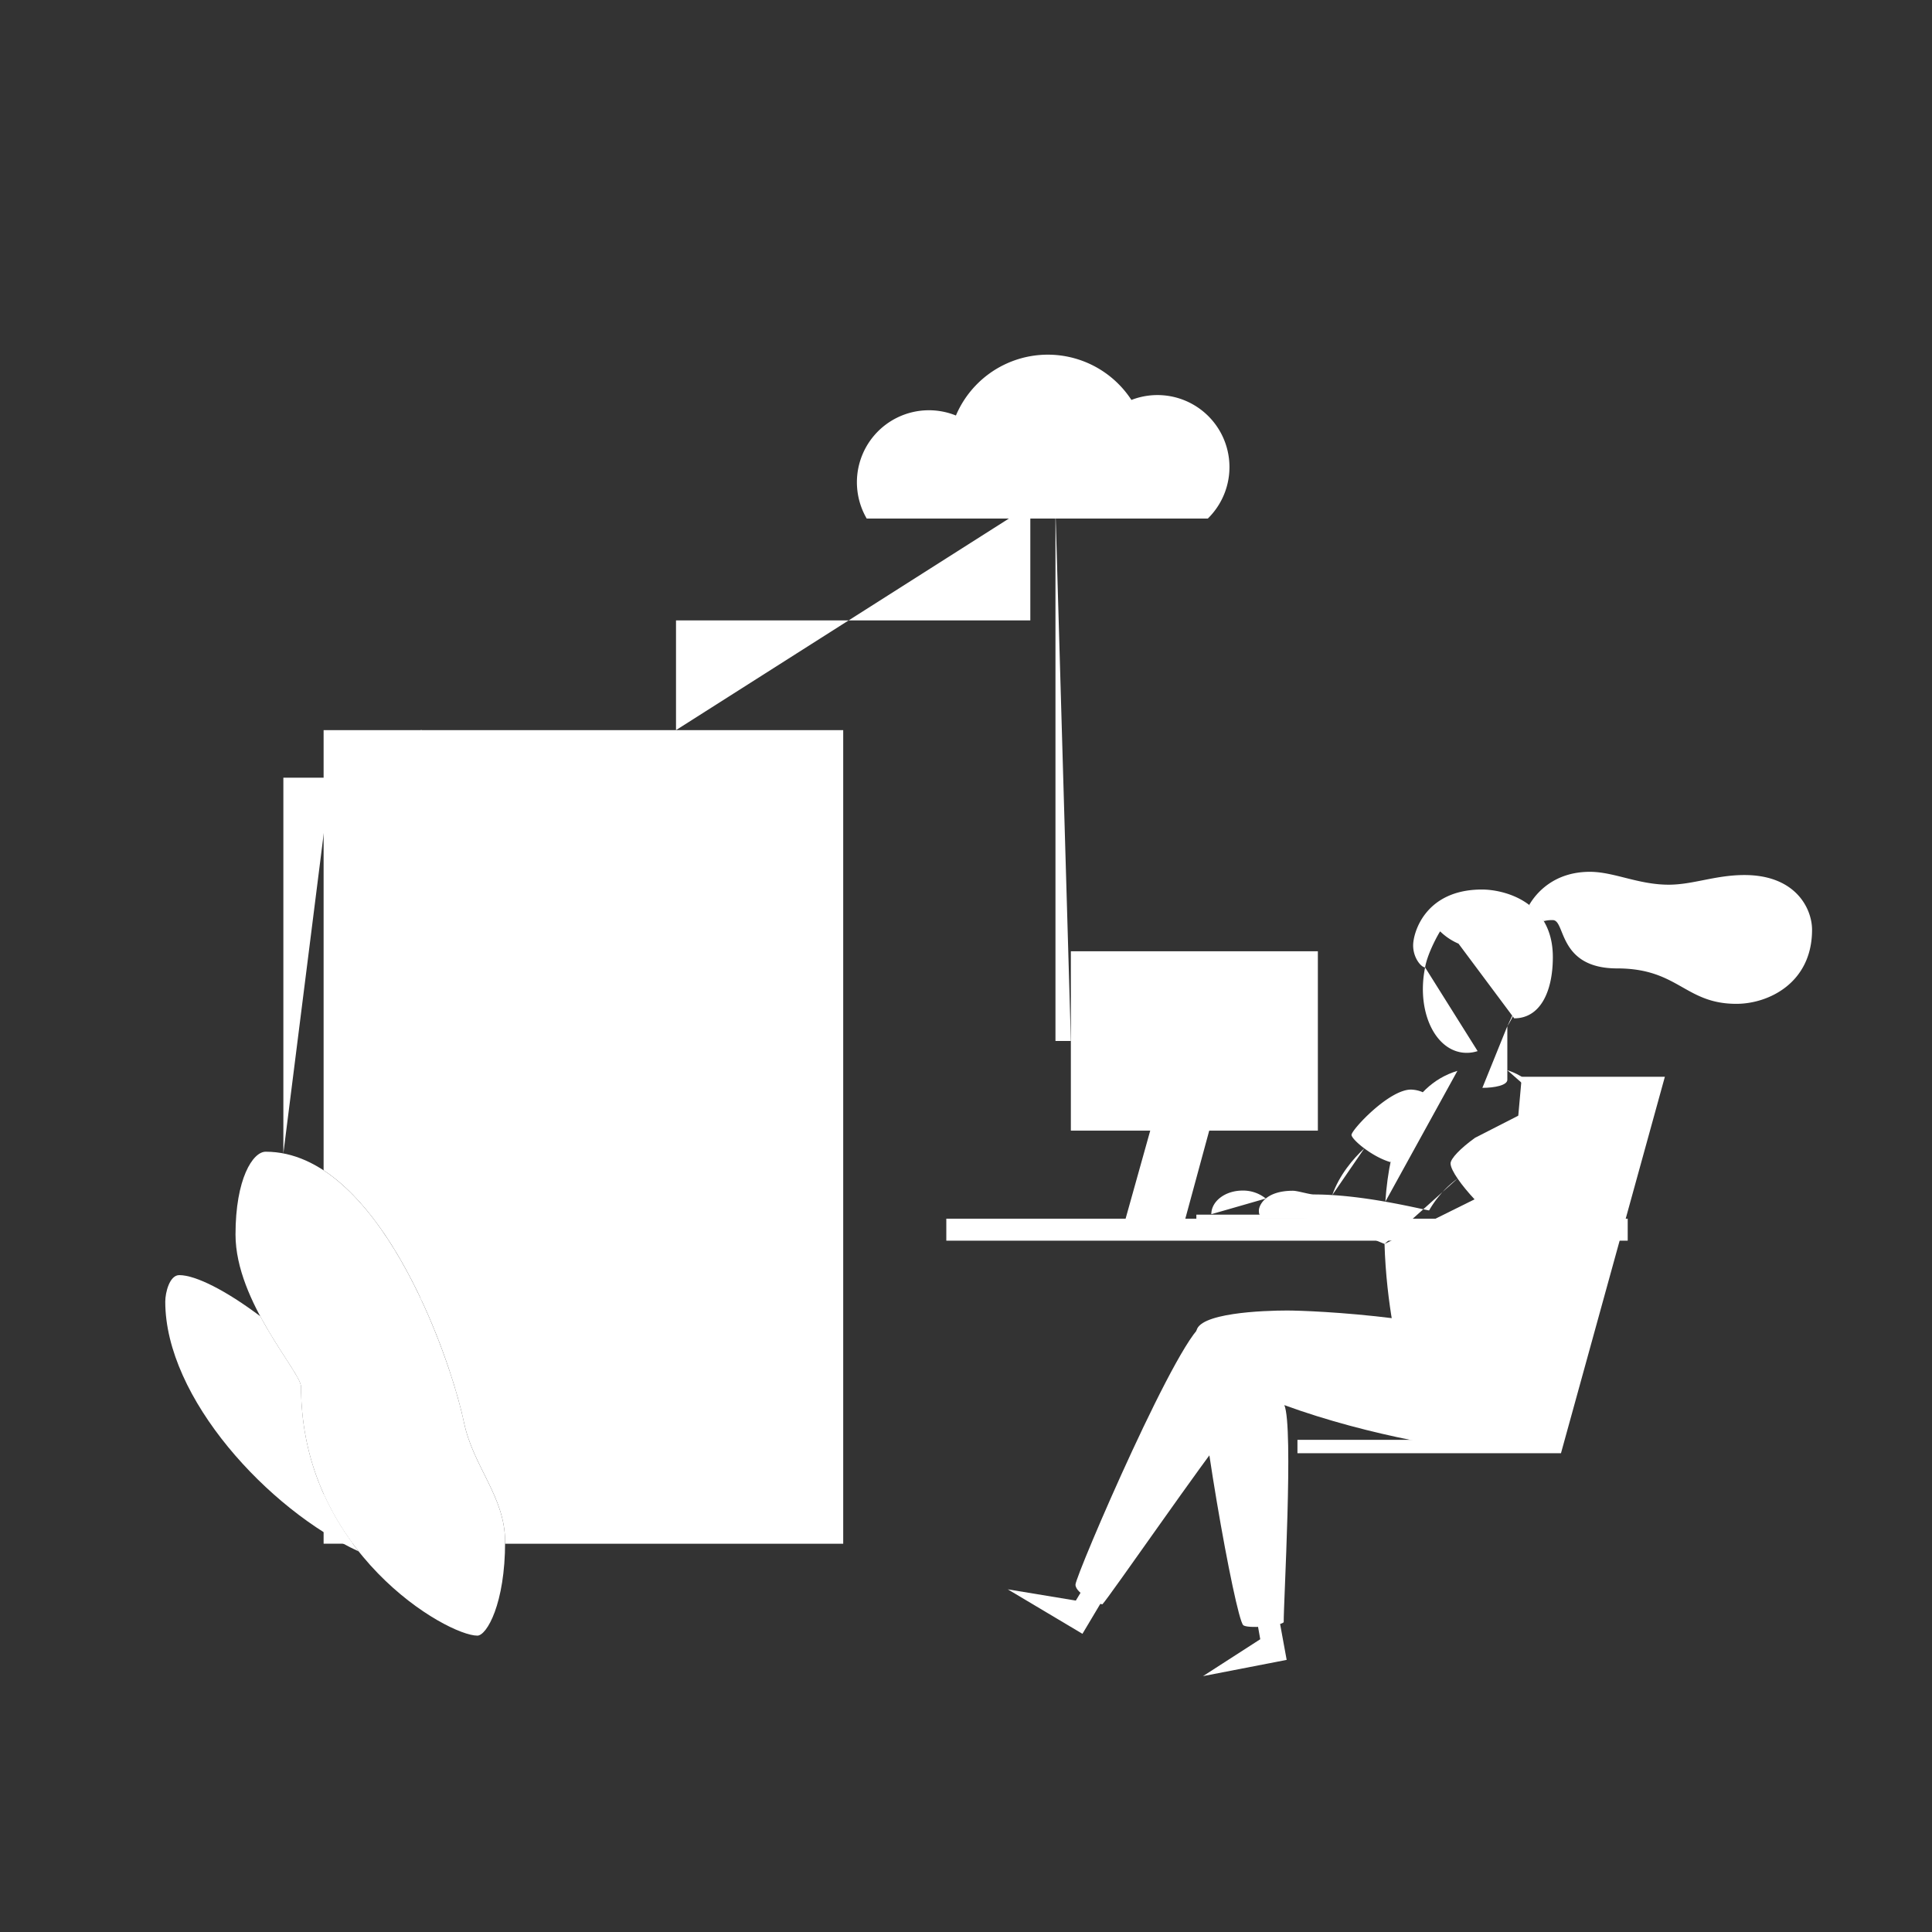 <?xml version="1.0"?>
<svg xmlns="http://www.w3.org/2000/svg" id="Vector" viewBox="0 0 1200 1200" fill="#fff">
  <rect x="0" y="0" width="1200" height="1200" fill="#333333" stroke="none"/>
  <defs>
    <style>.cls-1{fill:#dfdfdf;}.cls-2{fill:#f3f3f3;}.cls-3,.cls-4,.cls-5,.cls-6,.cls-7,.cls-8{fill:none;}.cls-3{stroke:#dfdfdf;}.cls-3,.cls-6{stroke-miterlimit:10;}.cls-3,.cls-4,.cls-7{stroke-width:4px;}.cls-4,.cls-5,.cls-6{stroke:white;}.cls-4,.cls-5,.cls-7,.cls-8{stroke-linecap:round;stroke-linejoin:round;}.cls-5,.cls-6{stroke-width:2.5px;}.cls-7,.cls-8{stroke:#f3f3f3;}.cls-8{stroke-width:2px;}</style>
  </defs>
  <title>Artboard 1</title>
  <path className="cls-1" d="M262,808V453.49H201v273.4C226.44,743.56,247.06,775.91,262,808Z"/>
  <path className="cls-1" d="M201,927.82v31h18.18A167.33,167.33,0,0,1,201,927.82Z"/>
  <path className="cls-2" d="M261.28,453.49v353c14.15,30,23.34,60.07,26.9,77,5.85,27.85,25.55,46,25.55,74.14,0,.41,0,.8,0,1.21h210V453.49Z"/>
  <polyline className="cls-3" points="205.45 483.05 176 483.05 176 716.4"/>
  <polyline className="cls-3" points="655.57 316.71 655.57 646.56 665.13 646.56"/>
  <line className="cls-4" x1="967.87" y1="1008.54" x2="905.34" y2="903.32"/>
  <line className="cls-4" x1="996.05" y1="1008.54" x2="933.75" y2="903.7"/>
  <line className="cls-4" x1="793.51" y1="1000.31" x2="851.01" y2="903.55"/>
  <path className="cls-5" d="M945.2,668.8h88.88L969.55,902.63H805.87V894.3H927.26l2.6-54.49"/>
  <path d="M748.58,822.26c-13.45,0-80.58,156.29-80.58,162s14.57,12.19,16.72,12.19c3.35-3.11,67.61-96,74.3-102.48S748.58,822.26,748.58,822.26Z"/>
  <path className="cls-5" d="M786.21,744.43a22.38,22.38,0,0,0-14.48-4.94c-10.69,0-19.36,6.57-19.36,14.67"/>
  <path className="cls-5" d="M847.4,713.29c-6.77,6.19-15.68,16.72-19.9,29"/>
  <path className="cls-5" d="M883.72,678.4a19.67,19.67,0,0,0-7.34-1.64c-13.72,0-36.93,25-36.93,28.14,0,2.74,12.52,13.53,24.22,16.94"/>
  <path className="cls-5" d="M860.46,746.4c2.53-36.83,13.83-71.91,44.76-81.27"/>
  <path className="cls-5" d="M974.42,715.9c13.86,52.2,4.42,124.69-1.86,129.39-9.87,7.41-96,8.08-101.61.68-2.36-3.12-9.9-36.14-11-73.32"/>
  <path className="cls-5" d="M936.23,664.73c11.92,3.77,20.93,12.56,27.65,24.34"/>
  <path className="cls-5" d="M920.73,675.68c7.75,0,15.5-1.64,15.5-5V637.39"/>
  <path className="cls-5" d="M905.22,653.12v12"/>
  <path className="cls-5" d="M917.78,652.86a21.74,21.74,0,0,1-10.09.82c-16.71-2.67-27-25-23.08-49.82.16-1,.34-2,.54-3"/>
  <path className="cls-5" d="M942.8,623.29a58.66,58.66,0,0,1-6.57,14.1"/>
  <path className="cls-6" d="M949.82,562.09c4.43-7.67,15.67-20.59,37.68-20.59,15,0,30,8,49,8,15,0,29-6,47-6,32,0,42,21,42,34,0,33-27,46-47,46-32,0-36-22-74-22-37,0-32-30-40-30a19.26,19.26,0,0,0-5.64.63"/>
  <path className="cls-5" d="M940.5,632.5c16.3,0,24-16.79,24-38,0-35-30.9-42-44-42-35.37,0-42.77,26.91-42.77,34.68s4.91,13.53,7.42,13.72c1.56-9.29,9-22.11,9.35-22.4a37.58,37.58,0,0,0,11.42,7.63"/>
  <path className="cls-5" d="M938.87,606.79a8.55,8.55,0,0,1,3.58-.77,8.64,8.64,0,0,1,0,17.28,8.75,8.75,0,0,1-2.62-.4"/>
  <path className="cls-5" d="M860,772.65c10.19,4.15,19.86,7.37,31.9,7.37,9.38,0,27.34-5.85,40.82-20.36"/>
  <path className="cls-5" d="M905.34,732a64.52,64.52,0,0,0-17.71,19.83c-8.25-1.54-41.81-9.93-71.6-9.93-2.8,0-10.07-2.3-13-2.3-17.47,0-21.12,9.44-21.12,12.23s.6,2.87,1.14,2.87c38.57,0,58.59,10.47,76.94,17.94"/>
  <path className="cls-5" d="M947.81,690.54c9.88-2.81,19-2.77,24.67,2.73,18.74,18.19-28.65,68.54-36.25,67.8s-35-29.59-35.26-38.36c-.1-3,6.18-9.52,15.2-16"/>
  <rect x="587.77" y="756.95" width="423.23" height="13.66"/>
  <line className="cls-4" x1="988.26" y1="974.33" x2="988.26" y2="766.79"/>
  <line className="cls-4" x1="636.61" y1="974.33" x2="636.61" y2="766.79"/>
  <line className="cls-4" x1="958.54" y1="1015.92" x2="958.54" y2="766.79"/>
  <line className="cls-4" x1="605.21" y1="1015.92" x2="605.21" y2="766.79"/>
  <line className="cls-4" x1="815.07" y1="1012.88" x2="880.05" y2="903.55"/>
  <rect x="743.08" y="754.44" width="70.27" height="2.51"/>
  <polyline className="cls-5" points="714.43 702.26 665.13 702.26 665.13 590.85 818.55 590.85 818.55 702.26 751.07 702.26"/>
  <polygon className="cls-5" points="720.29 681.31 699.13 756.95 736.22 756.95 756.76 681.31 720.29 681.31"/>
  <path className="cls-1" d="M750.19,322.09a44.73,44.73,0,0,0-47.45-73.68,62,62,0,0,0-109,9.67,44.73,44.73,0,0,0-55.41,64Z"/>
  <polyline className="cls-3" points="639.95 313.62 639.95 385.34 419.88 385.34 419.88 453.49"/>
  <path className="cls-5" d="M296.48,1015.92c5.85,0,17.25-19.82,17.25-58.26,0-28.11-19.7-46.29-25.55-74.14-9-42.71-53.57-168.17-123.16-168.17-8,0-18.74,16.81-18.74,51.44,0,42,40.68,85.49,40.68,94.51C187,964.29,277.83,1015.92,296.48,1015.92Z"/>
  <path className="cls-5" d="M296.93,1015.92c0-5.63-8.14-43.4-12.37-52.84s-20.84-56.65-23.44-69.68-50.79-140.32-96.05-172.56"/>
  <line className="cls-5" x1="276.16" y1="940.85" x2="200.24" y2="925.39"/>
  <line className="cls-5" x1="279.98" y1="951.4" x2="210.45" y2="945.61"/>
  <line className="cls-5" x1="258.1" y1="883.56" x2="187.53" y2="862.2"/>
  <line className="cls-5" x1="264.82" y1="906.95" x2="286.36" y2="891.29"/>
  <line className="cls-5" x1="224.04" y1="804.06" x2="245.32" y2="779.93"/>
  <line className="cls-5" x1="217.39" y1="791.21" x2="235.5" y2="766.64"/>
  <rect className="cls-1" x="283.02" y="485.46" width="218.93" height="42.2"/>
  <circle className="cls-2" cx="486.23" cy="501.26" r="7.4"/>
  <line className="cls-7" x1="358.62" y1="501.26" x2="472.6" y2="501.26"/>
  <rect className="cls-1" x="283.02" y="556.8" width="218.93" height="42.2"/>
  <circle className="cls-2" cx="486.23" cy="572.6" r="7.4"/>
  <line className="cls-7" x1="358.62" y1="572.6" x2="472.6" y2="572.6"/>
  <rect className="cls-1" x="283.02" y="628.13" width="218.93" height="42.2"/>
  <circle className="cls-2" cx="486.23" cy="643.93" r="7.4"/>
  <line className="cls-7" x1="358.62" y1="643.93" x2="472.6" y2="643.93"/>
  <rect className="cls-1" x="283.02" y="699.47" width="218.93" height="42.2"/>
  <circle className="cls-2" cx="486.23" cy="715.27" r="7.4"/>
  <line className="cls-7" x1="358.62" y1="715.27" x2="472.6" y2="715.27"/>
  <rect className="cls-1" x="283.02" y="770.8" width="218.93" height="42.2"/>
  <circle className="cls-2" cx="486.23" cy="786.61" r="7.4"/>
  <line className="cls-7" x1="358.62" y1="786.61" x2="472.6" y2="786.61"/>
  <line className="cls-8" x1="215.06" y1="515.82" x2="247.9" y2="515.82"/>
  <line className="cls-8" x1="215.06" y1="524.32" x2="247.9" y2="524.32"/>
  <line className="cls-8" x1="215.06" y1="573.65" x2="247.9" y2="573.65"/>
  <line className="cls-8" x1="215.06" y1="582.15" x2="247.9" y2="582.15"/>
  <line className="cls-8" x1="215.06" y1="643.93" x2="247.9" y2="643.93"/>
  <line className="cls-8" x1="215.06" y1="652.44" x2="247.9" y2="652.44"/>
  <line className="cls-8" x1="215.06" y1="711.93" x2="247.9" y2="711.93"/>
  <line className="cls-8" x1="215.06" y1="720.44" x2="247.9" y2="720.44"/>
  <path className="cls-5" d="M891.88,574.25a12,12,0,0,0,2.62,4.25"/>
  <polyline className="cls-5" points="794.73 1006.71 799.17 1030.98 747.21 1041.07 782.76 1018.16 781.06 1008.54"/>
  <polyline className="cls-5" points="684.89 993.72 672.33 1014.79 625.95 987.17 668.21 994.15 673.23 985.84"/>
  <path d="M972.43,854c0-4.3.75-9.28-1.93-10.39-63.62-26.23-156.76-29.63-171.11-29.63s-56.31,1.46-56.31,13.47c0,43.38,24.17,176.93,29.08,181.92,2.33,2.35,22.65.78,25.18-1.76-.17-11,6.22-121.49.39-134.87,53.47,19.6,114.19,28.88,130.19,28.88C974.29,901.57,972.43,859.1,972.43,854Z"/>
  <path d="M187,861.3c0-5.25-13.79-22.19-25.31-43.72C140.53,801.66,121.57,792,111.34,792c-6,0-8.69,10.78-8.69,16.49,0,59.78,64.09,129.27,120.1,155.1C202.87,938.5,187,904.4,187,861.3Z"/>
</svg>

